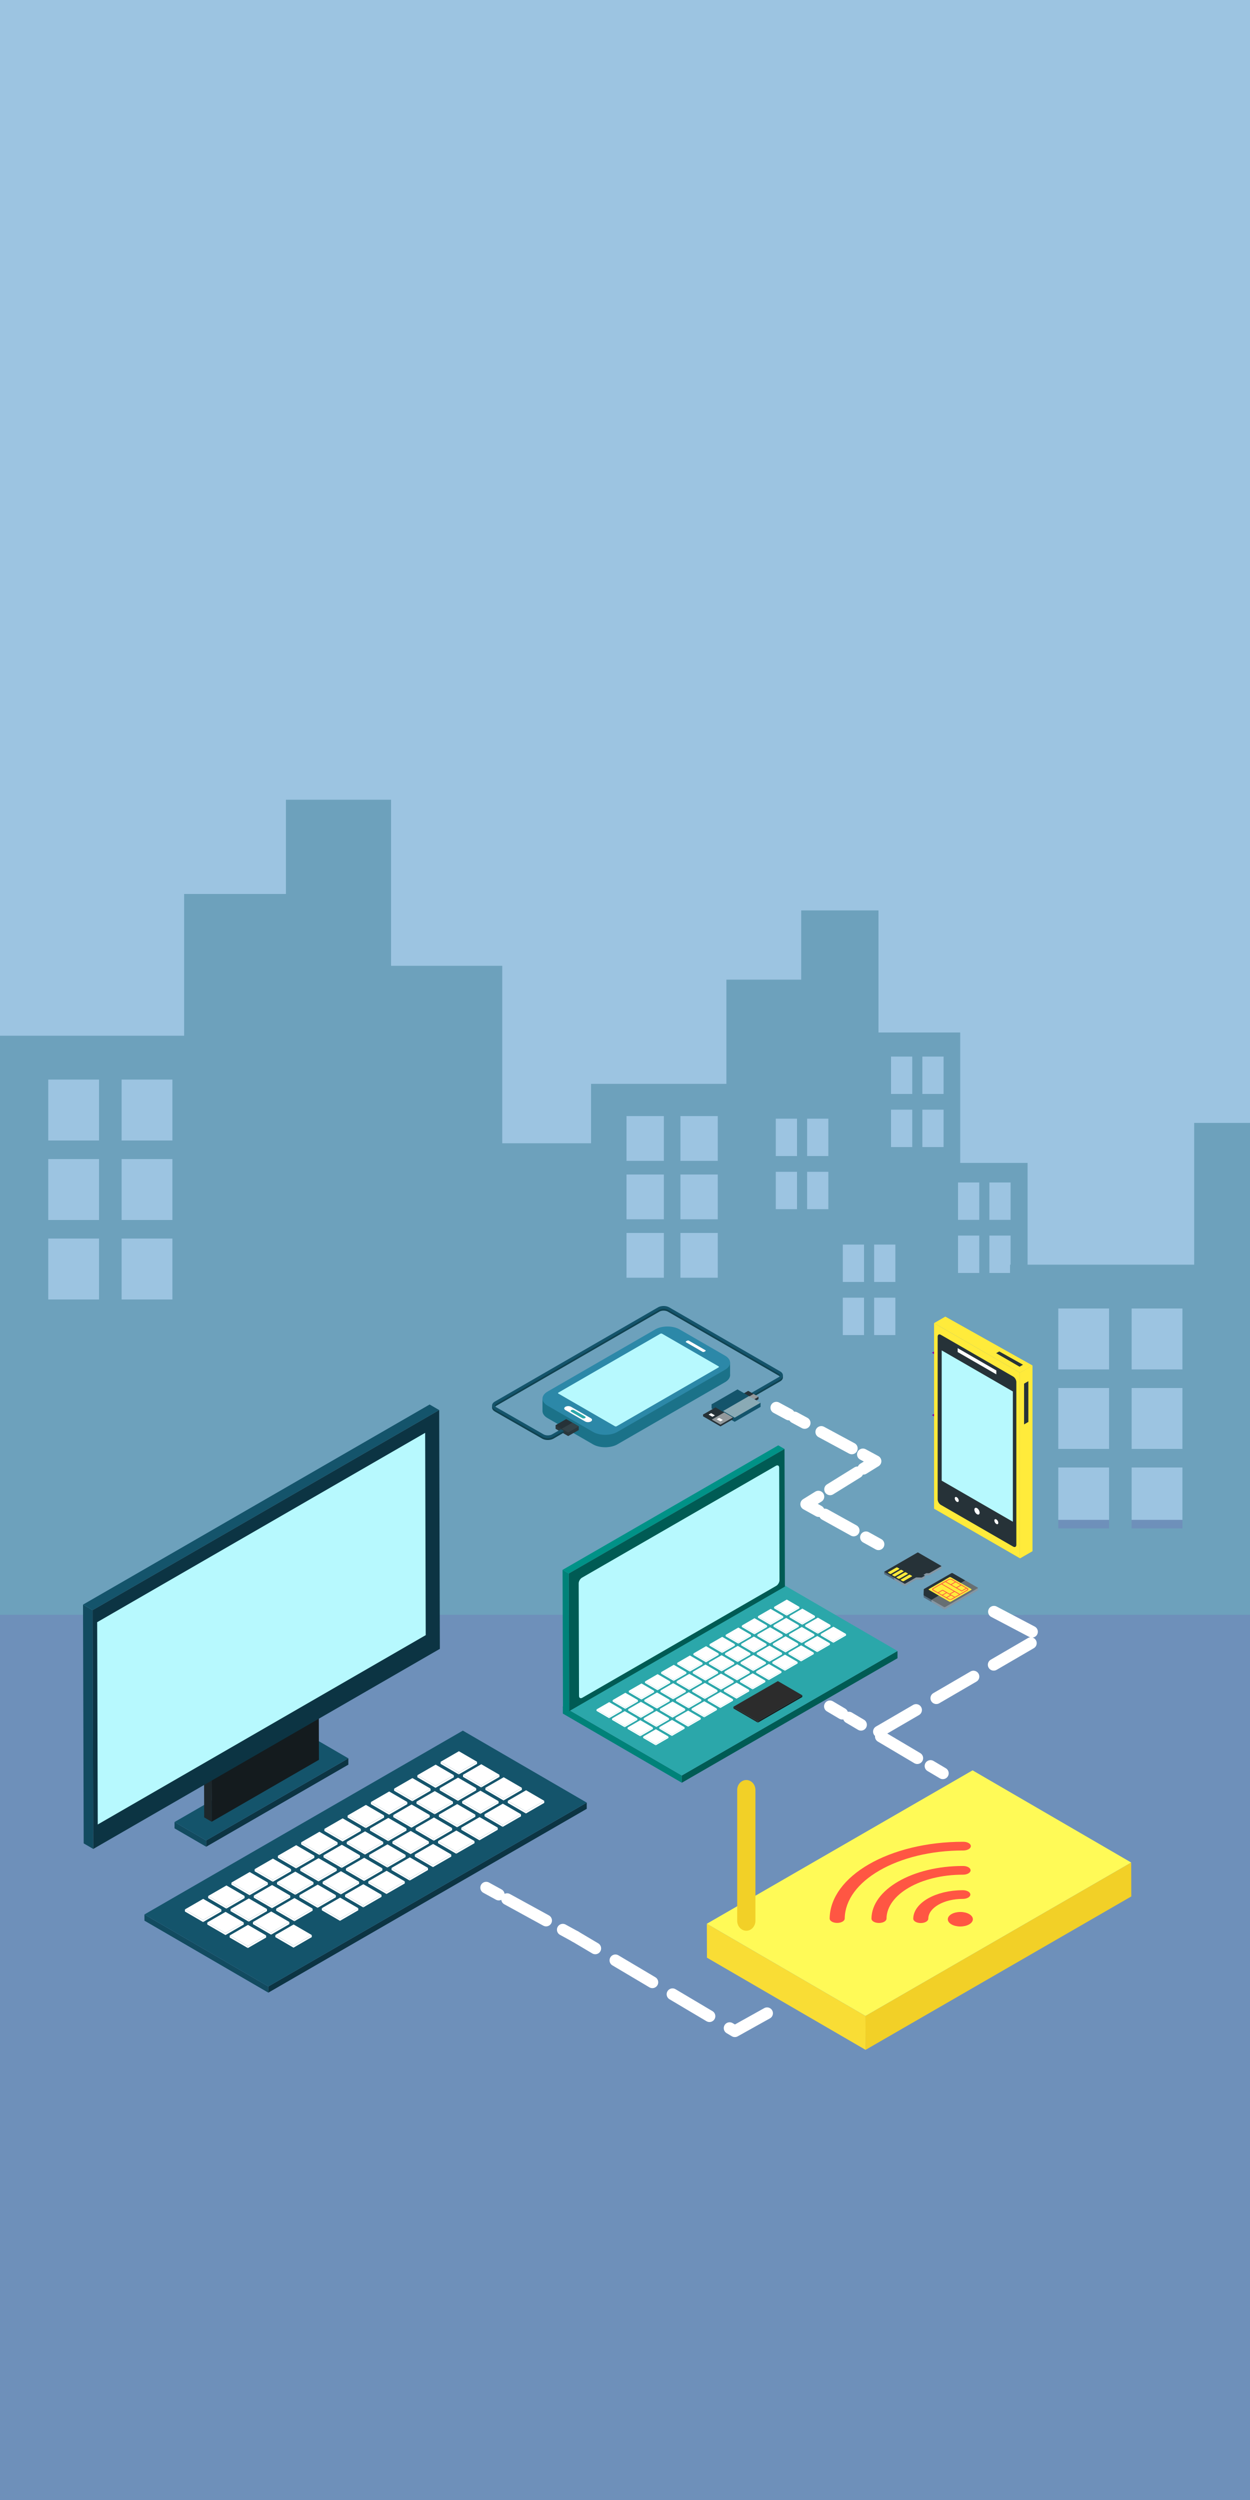 <?xml version="1.0" encoding="utf-8"?>
<!-- Generator: Adobe Illustrator 15.0.0, SVG Export Plug-In . SVG Version: 6.00 Build 0)  -->
<!DOCTYPE svg PUBLIC "-//W3C//DTD SVG 1.1//EN" "http://www.w3.org/Graphics/SVG/1.1/DTD/svg11.dtd">
<svg version="1.1" id="Layer_1" xmlns="http://www.w3.org/2000/svg" xmlns:xlink="http://www.w3.org/1999/xlink" x="0px" y="0px"
	 width="320px" height="640px" viewBox="0 0 320 640" enable-background="new 0 0 320 640" xml:space="preserve">
<rect x="0" y="0" width="320" height="640" fill="#333333" stroke="none"/>
<rect x="-14.401" y="-38.892" fill="#9CC4E1" width="350.982" height="550.473"/>
<rect y="389.087" fill="#6E90BA" width="320" height="255.913"/>
<path fill="#6DA1BC" d="M47.136,265.147H0v41.004v107.243h52.293h99.735v-60.812v-46.432v-13.474h-23.455v-45.428H100.11v-42.513
	H73.199v24.121H47.136V265.147z M25.354,291.967h-13v-15.596h13V291.967z M25.354,312.318h-13v-15.597h13V312.318z M25.354,332.666
	h-13v-15.594h13V332.666z M44.131,291.967h-13v-15.596h13V291.967z M44.131,312.318h-13v-15.597h13V312.318z M44.131,332.666h-13
	v-15.594h13V332.666z"/>
<path fill="#6DA1BC" d="M151.308,277.469v30.139v47.286h38.437h68.824v9.864v48.637h52.296h18.753V287.466h-23.91v36.291h-42.65
	v-16.149v-9.903h-17.242v-33.391h-20.92v-31.249H205.11v17.728h-19.158v26.676H151.308z M233.533,280.053h-5.432v-9.569h5.432
	V280.053z M289.7,375.681h13v15.596h-13V375.681z M289.7,355.331h13v15.596h-13V355.331z M289.7,334.978h13v15.598h-13V334.978z
	 M270.923,375.681h13.001v15.596h-13.001V375.681z M270.923,355.331h13.001v15.596h-13.001V355.331z M270.923,334.978h13.001v15.598
	h-13.001V334.978z M253.281,316.309h5.434v7.448h-0.146v2.121h-5.287V316.309z M253.281,302.713h5.434v9.569h-5.434V302.713z
	 M245.258,316.309h5.432v9.57h-5.432V316.309z M245.258,302.713h5.432v9.569h-5.432V302.713z M236.123,284.078h5.434v9.57h-5.434
	V284.078z M236.123,270.483h5.434v9.569h-5.434V270.483z M233.533,293.648h-5.432v-9.57h5.432V293.648z M223.78,332.207h5.432v9.57
	h-5.432V332.207z M223.78,318.612h5.432v9.569h-5.432V318.612z M215.759,332.207h5.434v9.57h-5.434V332.207z M215.759,318.612h5.434
	v9.569h-5.434V318.612z M206.623,299.978h5.432v9.57h-5.432V299.978z M206.623,286.381h5.432v9.569h-5.432V286.381z
	 M198.601,299.978h5.432v9.57h-5.432V299.978z M198.601,286.381h5.432v9.569h-5.432V286.381z M174.19,315.637h9.557v11.462h-9.557
	V315.637z M174.19,300.677h9.557v11.464h-9.557V300.677z M174.19,285.72h9.557v11.46h-9.557V285.72z M160.389,315.637h9.557v11.462
	h-9.557V315.637z M160.389,300.677h9.557v11.464h-9.557V300.677z M160.389,285.72h9.557v11.46h-9.557V285.72z"/>
<rect x="151.308" y="350.9" fill="#6DA1BC" width="110.604" height="62.494"/>
<polygon fill="#008279" points="144.081,436.826 144.087,438.68 174.547,456.381 174.541,454.527 "/>
<polygon fill="#005B54" points="174.541,454.526 174.547,456.381 229.763,424.504 229.757,422.647 "/>
<polygon fill="#2BA7AA" points="144.081,436.826 174.541,454.527 229.757,422.647 199.297,404.946 "/>
<polygon fill="#008279" points="145.621,402.817 144.017,401.887 144.118,437.112 145.721,438.043 "/>
<polygon fill="#009287" points="200.836,370.938 199.233,370.007 144.017,401.887 145.621,402.817 "/>
<polygon fill="#005B54" points="145.621,402.817 145.721,438.043 200.937,406.164 200.836,370.938 "/>
<path fill="#B7F9FE" d="M148.979,403.894c-0.461,0.266-0.834,0.914-0.834,1.443l0.082,28.806c0.002,0.53,0.378,0.745,0.84,0.48
	l49.649-28.648c0.461-0.267,0.835-0.913,0.834-1.442l-0.081-28.808c-0.002-0.529-0.38-0.744-0.84-0.478L148.979,403.894z"/>
<polygon fill="#FFFFFF" points="198.168,411.366 198.17,411.736 201.397,413.612 201.396,413.241 "/>
<polygon fill="#FFFFFF" points="201.396,413.241 201.397,413.612 204.65,411.734 204.649,411.364 "/>
<polygon fill="#FFFFFF" points="198.168,411.366 201.396,413.241 204.649,411.364 201.42,409.488 "/>
<polygon fill="#FFFFFF" points="202.146,413.678 202.147,414.05 205.379,415.927 205.378,415.556 "/>
<polygon fill="#FFFFFF" points="205.378,415.556 205.379,415.927 208.633,414.05 208.632,413.678 "/>
<polygon fill="#FFFFFF" points="202.146,413.678 205.378,415.556 208.632,413.678 205.399,411.8 "/>
<polygon fill="#FFFFFF" points="206.128,415.992 206.13,416.363 209.358,418.239 209.357,417.869 "/>
<polygon fill="#FFFFFF" points="209.357,417.869 209.359,418.239 212.611,416.361 212.61,415.99 "/>
<polygon fill="#FFFFFF" points="206.128,415.992 209.357,417.869 212.61,415.989 209.382,414.114 "/>
<polygon fill="#FFFFFF" points="210.11,418.306 210.112,418.677 213.341,420.554 213.34,420.183 "/>
<polygon fill="#FFFFFF" points="213.339,420.183 213.341,420.554 216.593,418.676 216.592,418.304 "/>
<polygon fill="#FFFFFF" points="210.11,418.306 213.34,420.183 216.592,418.304 213.363,416.429 "/>
<polygon fill="#FFFFFF" points="194.034,413.752 194.036,414.123 197.264,415.999 197.263,415.629 "/>
<polygon fill="#FFFFFF" points="197.263,415.629 197.264,415.999 200.517,414.12 200.516,413.751 "/>
<polygon fill="#FFFFFF" points="194.034,413.752 197.263,415.629 200.516,413.749 197.287,411.873 "/>
<polygon fill="#FFFFFF" points="198.014,416.063 198.015,416.435 201.246,418.313 201.246,417.941 "/>
<polygon fill="#FFFFFF" points="201.246,417.942 201.246,418.312 204.499,416.435 204.499,416.064 "/>
<polygon fill="#FFFFFF" points="198.014,416.063 201.246,417.941 204.499,416.063 201.267,414.186 "/>
<polygon fill="#FFFFFF" points="201.995,418.379 201.997,418.749 205.226,420.626 205.225,420.254 "/>
<polygon fill="#FFFFFF" points="205.225,420.254 205.226,420.625 208.478,418.747 208.478,418.377 "/>
<polygon fill="#FFFFFF" points="201.995,418.379 205.225,420.254 208.478,418.377 205.249,416.501 "/>
<polygon fill="#FFFFFF" points="205.978,420.692 205.979,421.062 209.207,422.939 209.206,422.568 "/>
<polygon fill="#FFFFFF" points="209.206,422.568 209.207,422.939 212.46,421.062 212.459,420.691 "/>
<polygon fill="#FFFFFF" points="205.978,420.692 209.206,422.568 212.46,420.691 209.23,418.815 "/>
<polygon fill="#FFFFFF" points="189.901,416.138 189.902,416.508 193.132,418.386 193.131,418.014 "/>
<polygon fill="#FFFFFF" points="193.131,418.014 193.132,418.386 196.384,416.507 196.383,416.136 "/>
<polygon fill="#FFFFFF" points="189.901,416.138 193.131,418.014 196.383,416.136 193.154,414.26 "/>
<polygon fill="#FFFFFF" points="193.88,418.45 193.881,418.821 197.114,420.7 197.112,420.327 "/>
<polygon fill="#FFFFFF" points="197.112,420.328 197.114,420.7 200.366,418.821 200.365,418.45 "/>
<polygon fill="#FFFFFF" points="193.88,418.45 197.112,420.327 200.365,418.45 197.134,416.573 "/>
<polygon fill="#FFFFFF" points="197.862,420.765 197.864,421.135 201.093,423.011 201.092,422.642 "/>
<polygon fill="#FFFFFF" points="201.092,422.641 201.093,423.011 204.345,421.134 204.345,420.763 "/>
<polygon fill="#FFFFFF" points="197.862,420.765 201.092,422.642 204.345,420.764 201.116,418.887 "/>
<polygon fill="#FFFFFF" points="201.846,423.078 201.846,423.449 205.074,425.326 205.073,424.955 "/>
<polygon fill="#FFFFFF" points="205.073,424.955 205.074,425.326 208.327,423.448 208.326,423.078 "/>
<polygon fill="#FFFFFF" points="201.846,423.078 205.073,424.955 208.326,423.078 205.098,421.201 "/>
<polygon fill="#FFFFFF" points="185.769,418.524 185.77,418.895 188.998,420.771 188.997,420.4 "/>
<polygon fill="#FFFFFF" points="188.997,420.4 188.999,420.771 192.251,418.893 192.25,418.523 "/>
<polygon fill="#FFFFFF" points="185.769,418.524 188.997,420.4 192.25,418.523 189.021,416.646 "/>
<polygon fill="#FFFFFF" points="189.748,420.837 189.749,421.207 192.981,423.085 192.979,422.715 "/>
<polygon fill="#FFFFFF" points="192.979,422.715 192.981,423.085 196.232,421.207 196.232,420.837 "/>
<polygon fill="#FFFFFF" points="189.748,420.837 192.979,422.715 196.232,420.837 193,418.959 "/>
<polygon fill="#FFFFFF" points="193.729,423.15 193.731,423.521 196.959,425.398 196.959,425.027 "/>
<polygon fill="#FFFFFF" points="196.959,425.026 196.959,425.398 200.212,423.521 200.211,423.148 "/>
<polygon fill="#FFFFFF" points="193.729,423.15 196.959,425.027 200.211,423.148 196.982,421.272 "/>
<polygon fill="#FFFFFF" points="197.712,425.465 197.713,425.835 200.94,427.712 200.94,427.341 "/>
<polygon fill="#FFFFFF" points="200.94,427.341 200.941,427.712 204.194,425.834 204.193,425.463 "/>
<polygon fill="#FFFFFF" points="197.712,425.465 200.94,427.341 204.193,425.463 200.964,423.586 "/>
<polygon fill="#FFFFFF" points="181.636,420.911 181.637,421.281 184.865,423.156 184.864,422.787 "/>
<polygon fill="#FFFFFF" points="184.864,422.786 184.866,423.156 188.119,421.28 188.118,420.908 "/>
<polygon fill="#FFFFFF" points="181.636,420.911 184.864,422.787 188.118,420.909 184.888,419.032 "/>
<polygon fill="#FFFFFF" points="185.614,423.223 185.616,423.594 188.848,425.472 188.847,425.101 "/>
<polygon fill="#FFFFFF" points="188.847,425.101 188.848,425.472 192.1,423.594 192.1,423.224 "/>
<polygon fill="#FFFFFF" points="185.614,423.223 188.847,425.101 192.1,423.223 188.867,421.344 "/>
<polygon fill="#FFFFFF" points="189.597,425.536 189.598,425.907 192.826,427.784 192.826,427.413 "/>
<polygon fill="#FFFFFF" points="192.826,427.413 192.826,427.784 196.079,425.905 196.078,425.536 "/>
<polygon fill="#FFFFFF" points="189.597,425.536 192.826,427.413 196.078,425.536 192.85,423.659 "/>
<polygon fill="#FFFFFF" points="193.578,427.851 193.579,428.222 196.809,430.098 196.808,429.728 "/>
<polygon fill="#FFFFFF" points="196.808,429.728 196.809,430.098 200.062,428.22 200.061,427.85 "/>
<polygon fill="#FFFFFF" points="193.578,427.851 196.808,429.728 200.061,427.85 196.832,425.973 "/>
<polygon fill="#FFFFFF" points="177.503,423.296 177.504,423.667 180.731,425.544 180.731,425.173 "/>
<polygon fill="#FFFFFF" points="180.731,425.173 180.733,425.544 183.982,423.667 183.981,423.296 "/>
<polygon fill="#FFFFFF" points="177.503,423.296 180.731,425.173 183.981,423.296 180.753,421.42 "/>
<polygon fill="#FFFFFF" points="181.481,425.608 181.483,425.979 184.714,427.858 184.714,427.486 "/>
<polygon fill="#FFFFFF" points="184.714,427.487 184.714,427.857 187.964,425.981 187.963,425.61 "/>
<polygon fill="#FFFFFF" points="181.481,425.608 184.714,427.486 187.963,425.611 184.731,423.732 "/>
<polygon fill="#FFFFFF" points="185.464,427.924 185.465,428.293 188.693,430.17 188.693,429.8 "/>
<polygon fill="#FFFFFF" points="188.693,429.8 188.693,430.17 191.943,428.293 191.942,427.924 "/>
<polygon fill="#FFFFFF" points="185.464,427.924 188.693,429.8 191.943,427.924 188.713,426.046 "/>
<polygon fill="#FFFFFF" points="189.445,430.237 189.446,430.607 192.676,432.484 192.676,432.113 "/>
<polygon fill="#FFFFFF" points="192.676,432.113 192.676,432.484 195.926,430.607 195.925,430.237 "/>
<polygon fill="#FFFFFF" points="189.445,430.237 192.676,432.113 195.926,430.237 192.695,428.36 "/>
<polygon fill="#FFFFFF" points="173.369,425.683 173.371,426.053 176.6,427.93 176.599,427.559 "/>
<polygon fill="#FFFFFF" points="176.599,427.559 176.6,427.93 179.85,426.053 179.849,425.683 "/>
<polygon fill="#FFFFFF" points="173.369,425.683 176.599,427.559 179.849,425.683 176.619,423.806 "/>
<polygon fill="#FFFFFF" points="177.349,427.995 177.35,428.365 180.582,430.244 180.581,429.873 "/>
<polygon fill="#FFFFFF" points="180.581,429.873 180.582,430.243 183.831,428.367 183.83,427.997 "/>
<polygon fill="#FFFFFF" points="177.349,427.995 180.581,429.873 183.831,427.997 180.599,426.118 "/>
<polygon fill="#FFFFFF" points="181.33,430.309 181.332,430.681 184.561,432.556 184.56,432.186 "/>
<polygon fill="#FFFFFF" points="184.56,432.186 184.561,432.556 187.811,430.681 187.811,430.309 "/>
<polygon fill="#FFFFFF" points="181.33,430.309 184.56,432.186 187.811,430.309 184.58,428.433 "/>
<polygon fill="#FFFFFF" points="185.312,432.623 185.314,432.993 188.542,434.87 188.542,434.5 "/>
<polygon fill="#FFFFFF" points="188.542,434.5 188.543,434.87 191.793,432.993 191.791,432.622 "/>
<polygon fill="#FFFFFF" points="185.312,432.623 188.542,434.5 191.791,432.623 188.562,430.747 "/>
<polygon fill="#FFFFFF" points="169.236,428.068 169.238,428.438 172.467,430.315 172.466,429.945 "/>
<polygon fill="#FFFFFF" points="172.466,429.945 172.467,430.315 175.717,428.438 175.716,428.068 "/>
<polygon fill="#FFFFFF" points="169.236,428.068 172.466,429.945 175.716,428.068 172.487,426.192 "/>
<polygon fill="#FFFFFF" points="173.217,430.382 173.217,430.751 176.448,432.63 176.447,432.26 "/>
<polygon fill="#FFFFFF" points="176.448,432.26 176.449,432.63 179.699,430.754 179.697,430.383 "/>
<polygon fill="#FFFFFF" points="173.217,430.382 176.447,432.26 179.697,430.383 176.465,428.505 "/>
<polygon fill="#FFFFFF" points="177.198,432.695 177.199,433.066 180.428,434.942 180.427,434.572 "/>
<polygon fill="#FFFFFF" points="180.426,434.572 180.428,434.942 183.678,433.066 183.676,432.695 "/>
<polygon fill="#FFFFFF" points="177.198,432.695 180.427,434.572 183.677,432.695 180.447,430.818 "/>
<polygon fill="#FFFFFF" points="181.18,435.01 181.182,435.38 184.409,437.257 184.409,436.885 "/>
<polygon fill="#FFFFFF" points="184.408,436.885 184.409,437.257 187.659,435.38 187.658,435.01 "/>
<polygon fill="#FFFFFF" points="181.18,435.01 184.409,436.885 187.658,435.01 184.43,433.133 "/>
<polygon fill="#FFFFFF" points="165.104,430.455 165.104,430.826 168.333,432.702 168.333,432.331 "/>
<polygon fill="#FFFFFF" points="168.333,432.331 168.333,432.702 171.584,430.826 171.582,430.455 "/>
<polygon fill="#FFFFFF" points="165.104,430.455 168.333,432.331 171.582,430.455 168.354,428.578 "/>
<polygon fill="#FFFFFF" points="169.083,432.767 169.084,433.138 172.315,435.016 172.314,434.645 "/>
<polygon fill="#FFFFFF" points="172.314,434.645 172.315,435.016 175.566,433.139 175.564,432.769 "/>
<polygon fill="#FFFFFF" points="169.083,432.767 172.314,434.645 175.564,432.769 172.333,430.891 "/>
<polygon fill="#FFFFFF" points="173.064,435.081 173.066,435.452 176.295,437.328 176.294,436.958 "/>
<polygon fill="#FFFFFF" points="176.294,436.958 176.295,437.328 179.544,435.452 179.543,435.081 "/>
<polygon fill="#FFFFFF" points="173.064,435.081 176.294,436.958 179.543,435.081 176.315,433.206 "/>
<polygon fill="#FFFFFF" points="177.047,437.396 177.049,437.766 180.276,439.643 180.275,439.272 "/>
<polygon fill="#FFFFFF" points="180.275,439.272 180.276,439.643 183.526,437.766 183.524,437.396 "/>
<polygon fill="#FFFFFF" points="177.047,437.396 180.275,439.272 183.524,437.396 180.297,435.519 "/>
<polygon fill="#FFFFFF" points="160.971,432.841 160.973,433.212 164.2,435.089 164.199,434.718 "/>
<polygon fill="#FFFFFF" points="164.199,434.718 164.201,435.089 167.451,433.211 167.449,432.841 "/>
<polygon fill="#FFFFFF" points="160.971,432.841 164.199,434.718 167.449,432.841 164.221,430.964 "/>
<polygon fill="#FFFFFF" points="164.95,435.154 164.951,435.523 168.183,437.402 168.181,437.031 "/>
<polygon fill="#FFFFFF" points="168.182,437.031 168.184,437.402 171.433,435.525 171.432,435.155 "/>
<polygon fill="#FFFFFF" points="164.95,435.154 168.181,437.031 171.431,435.155 168.199,433.277 "/>
<polygon fill="#FFFFFF" points="168.932,437.468 168.933,437.839 172.162,439.714 172.162,439.344 "/>
<polygon fill="#FFFFFF" points="172.161,439.344 172.162,439.714 175.411,437.838 175.41,437.468 "/>
<polygon fill="#FFFFFF" points="168.932,437.468 172.162,439.344 175.41,437.468 172.182,435.592 "/>
<polygon fill="#FFFFFF" points="172.913,439.781 172.915,440.152 176.144,442.029 176.144,441.658 "/>
<polygon fill="#FFFFFF" points="176.144,441.658 176.145,442.029 179.394,440.152 179.393,439.781 "/>
<polygon fill="#FFFFFF" points="172.913,439.781 176.144,441.658 179.393,439.781 176.164,437.904 "/>
<polygon fill="#FFFFFF" points="156.838,435.228 156.839,435.598 160.067,437.474 160.066,437.104 "/>
<polygon fill="#FFFFFF" points="160.066,437.104 160.067,437.474 163.318,435.598 163.316,435.228 "/>
<polygon fill="#FFFFFF" points="156.838,435.228 160.066,437.104 163.316,435.228 160.087,433.352 "/>
<polygon fill="#FFFFFF" points="160.816,437.539 160.817,437.91 164.05,439.788 164.049,439.418 "/>
<polygon fill="#FFFFFF" points="164.049,439.419 164.05,439.788 167.3,437.912 167.299,437.541 "/>
<polygon fill="#FFFFFF" points="160.816,437.539 164.049,439.418 167.299,437.542 164.066,435.663 "/>
<polygon fill="#FFFFFF" points="164.799,439.854 164.8,440.225 168.029,442.101 168.028,441.73 "/>
<polygon fill="#FFFFFF" points="168.028,441.73 168.029,442.101 171.279,440.225 171.277,439.854 "/>
<polygon fill="#FFFFFF" points="164.799,439.854 168.028,441.73 171.277,439.854 168.049,437.978 "/>
<polygon fill="#FFFFFF" points="168.78,442.167 168.781,442.538 172.011,444.415 172.01,444.044 "/>
<polygon fill="#FFFFFF" points="172.01,444.044 172.012,444.415 175.262,442.538 175.26,442.167 "/>
<polygon fill="#FFFFFF" points="168.78,442.167 172.01,444.044 175.26,442.167 172.03,440.291 "/>
<polygon fill="#FFFFFF" points="152.705,437.613 152.706,437.983 155.934,439.861 155.934,439.489 "/>
<polygon fill="#FFFFFF" points="155.934,439.489 155.936,439.861 159.185,437.983 159.184,437.613 "/>
<polygon fill="#FFFFFF" points="152.705,437.613 155.934,439.489 159.184,437.613 155.954,435.738 "/>
<polygon fill="#FFFFFF" points="156.684,439.925 156.686,440.297 159.918,442.176 159.916,441.803 "/>
<polygon fill="#FFFFFF" points="159.916,441.804 159.918,442.175 163.167,440.298 163.166,439.927 "/>
<polygon fill="#FFFFFF" points="156.684,439.925 159.916,441.803 163.166,439.928 159.934,438.05 "/>
<polygon fill="#FFFFFF" points="160.666,442.239 160.666,442.61 163.896,444.486 163.896,444.117 "/>
<polygon fill="#FFFFFF" points="163.896,444.116 163.896,444.486 167.146,442.61 167.145,442.239 "/>
<polygon fill="#FFFFFF" points="160.666,442.239 163.896,444.117 167.145,442.239 163.915,440.363 "/>
<polygon fill="#FFFFFF" points="164.648,444.556 164.649,444.925 167.877,446.801 167.877,446.431 "/>
<polygon fill="#FFFFFF" points="167.877,446.431 167.877,446.801 171.128,444.925 171.127,444.556 "/>
<polygon fill="#FFFFFF" points="164.648,444.556 167.877,446.431 171.127,444.556 167.897,442.678 "/>
<g>
	<g>
		<defs>
			<path id="SVGID_1_" d="M205.371,434.058l0.002,0.385c0.018-0.013,0.027-0.025,0.027-0.04l-0.001-0.384
				C205.399,434.033,205.391,434.047,205.371,434.058"/>
		</defs>
		<clipPath id="SVGID_2_">
			<use xlink:href="#SVGID_1_"  overflow="visible"/>
		</clipPath>
		<path clip-path="url(#SVGID_2_)" fill="#1B1B1B" d="M205.371,434.058l0.002,0.385c0.018-0.012,0.027-0.025,0.027-0.04v-0.383
			C205.4,434.034,205.391,434.047,205.371,434.058"/>
	</g>
</g>
<g>
	<g>
		<defs>
			<path id="SVGID_3_" d="M187.755,437.336c0,0.015,0.009,0.028,0.026,0.039l-0.003-0.384c-0.016-0.01-0.025-0.024-0.025-0.038
				L187.755,437.336z"/>
		</defs>
		<clipPath id="SVGID_4_">
			<use xlink:href="#SVGID_3_"  overflow="visible"/>
		</clipPath>
		<rect x="187.754" y="436.953" clip-path="url(#SVGID_4_)" fill="#1E1E1E" width="0.001" height="0.384"/>
	</g>
	<g>
		<defs>
			<path id="SVGID_5_" d="M187.755,437.336c0,0.015,0.009,0.028,0.026,0.039l-0.003-0.384c-0.016-0.01-0.025-0.024-0.025-0.038
				L187.755,437.336z"/>
		</defs>
		<clipPath id="SVGID_6_">
			<use xlink:href="#SVGID_5_"  overflow="visible"/>
		</clipPath>
		<polyline clip-path="url(#SVGID_6_)" fill="#1F1F1F" points="187.754,436.953 187.755,437.337 187.756,437.343 187.755,436.96 
			187.754,436.953 		"/>
	</g>
	<g>
		<defs>
			<path id="SVGID_7_" d="M187.755,437.336c0,0.015,0.009,0.028,0.026,0.039l-0.003-0.384c-0.016-0.01-0.025-0.024-0.025-0.038
				L187.755,437.336z"/>
		</defs>
		<clipPath id="SVGID_8_">
			<use xlink:href="#SVGID_7_"  overflow="visible"/>
		</clipPath>
		<polyline clip-path="url(#SVGID_8_)" fill="#202020" points="187.755,436.96 187.756,437.343 187.757,437.349 187.756,436.966 
			187.755,436.96 		"/>
	</g>
	<g>
		<defs>
			<path id="SVGID_9_" d="M187.755,437.336c0,0.015,0.009,0.028,0.026,0.039l-0.003-0.384c-0.016-0.01-0.025-0.024-0.025-0.038
				L187.755,437.336z"/>
		</defs>
		<clipPath id="SVGID_10_">
			<use xlink:href="#SVGID_9_"  overflow="visible"/>
		</clipPath>
		<polyline clip-path="url(#SVGID_10_)" fill="#212121" points="187.756,436.965 187.758,437.349 187.761,437.354 187.759,436.97 
			187.756,436.965 		"/>
	</g>
	<g>
		<defs>
			<path id="SVGID_11_" d="M187.755,437.336c0,0.015,0.009,0.028,0.026,0.039l-0.003-0.384c-0.016-0.01-0.025-0.024-0.025-0.038
				L187.755,437.336z"/>
		</defs>
		<clipPath id="SVGID_12_">
			<use xlink:href="#SVGID_11_"  overflow="visible"/>
		</clipPath>
		<polyline clip-path="url(#SVGID_12_)" fill="#222222" points="187.759,436.971 187.761,437.354 187.764,437.359 187.763,436.977 
			187.759,436.971 		"/>
	</g>
	<g>
		<defs>
			<path id="SVGID_13_" d="M187.755,437.336c0,0.015,0.009,0.028,0.026,0.039l-0.003-0.384c-0.016-0.01-0.025-0.024-0.025-0.038
				L187.755,437.336z"/>
		</defs>
		<clipPath id="SVGID_14_">
			<use xlink:href="#SVGID_13_"  overflow="visible"/>
		</clipPath>
		<polyline clip-path="url(#SVGID_14_)" fill="#232323" points="187.763,436.977 187.764,437.359 187.769,437.366 187.768,436.982 
			187.763,436.977 		"/>
	</g>
	<g>
		<defs>
			<path id="SVGID_15_" d="M187.755,437.336c0,0.015,0.009,0.028,0.026,0.039l-0.003-0.384c-0.016-0.01-0.025-0.024-0.025-0.038
				L187.755,437.336z"/>
		</defs>
		<clipPath id="SVGID_16_">
			<use xlink:href="#SVGID_15_"  overflow="visible"/>
		</clipPath>
		<path clip-path="url(#SVGID_16_)" fill="#242424" d="M187.768,436.982l0.002,0.384c0.003,0.003,0.007,0.005,0.01,0.008v-0.383
			C187.775,436.987,187.771,436.984,187.768,436.982"/>
	</g>
	<g>
		<defs>
			<path id="SVGID_17_" d="M187.755,437.336c0,0.015,0.009,0.028,0.026,0.039l-0.003-0.384c-0.016-0.01-0.025-0.024-0.025-0.038
				L187.755,437.336z"/>
		</defs>
		<clipPath id="SVGID_18_">
			<use xlink:href="#SVGID_17_"  overflow="visible"/>
		</clipPath>
		<polyline clip-path="url(#SVGID_18_)" fill="#252525" points="187.778,436.99 187.779,437.374 187.781,437.374 187.779,436.991 
			187.778,436.99 		"/>
	</g>
</g>
<polygon fill="#272727" points="187.779,436.991 187.781,437.374 193.95,440.96 193.949,440.576 "/>
<polygon fill="#1B1B1B" points="194.082,440.576 194.083,440.96 205.373,434.442 205.371,434.058 "/>
<g>
	<g>
		<defs>
			<path id="SVGID_19_" d="M193.949,440.576l0.002,0.384c0.036,0.021,0.098,0.02,0.132,0v-0.384
				C194.047,440.597,193.986,440.597,193.949,440.576"/>
		</defs>
		<clipPath id="SVGID_20_">
			<use xlink:href="#SVGID_19_"  overflow="visible"/>
		</clipPath>
		<path clip-path="url(#SVGID_20_)" fill="#252525" d="M193.949,440.576l0.002,0.384c0.005,0.004,0.012,0.006,0.02,0.008
			l-0.002-0.384C193.963,440.584,193.954,440.579,193.949,440.576"/>
	</g>
	<g>
		<defs>
			<path id="SVGID_21_" d="M193.949,440.576l0.002,0.384c0.036,0.021,0.098,0.02,0.132,0v-0.384
				C194.047,440.597,193.986,440.597,193.949,440.576"/>
		</defs>
		<clipPath id="SVGID_22_">
			<use xlink:href="#SVGID_21_"  overflow="visible"/>
		</clipPath>
		<path clip-path="url(#SVGID_22_)" fill="#242424" d="M193.969,440.585l0.001,0.383c0.006,0.002,0.012,0.004,0.018,0.006
			l-0.001-0.384C193.98,440.588,193.975,440.587,193.969,440.585"/>
	</g>
	<g>
		<defs>
			<path id="SVGID_23_" d="M193.949,440.576l0.002,0.384c0.036,0.021,0.098,0.02,0.132,0v-0.384
				C194.047,440.597,193.986,440.597,193.949,440.576"/>
		</defs>
		<clipPath id="SVGID_24_">
			<use xlink:href="#SVGID_23_"  overflow="visible"/>
		</clipPath>
		<path clip-path="url(#SVGID_24_)" fill="#232323" d="M193.987,440.59l0.001,0.383c0.003,0.002,0.007,0.002,0.012,0.003
			l-0.002-0.385C193.994,440.591,193.99,440.59,193.987,440.59"/>
	</g>
	<g>
		<defs>
			<path id="SVGID_25_" d="M193.949,440.576l0.002,0.384c0.036,0.021,0.098,0.02,0.132,0v-0.384
				C194.047,440.597,193.986,440.597,193.949,440.576"/>
		</defs>
		<clipPath id="SVGID_26_">
			<use xlink:href="#SVGID_25_"  overflow="visible"/>
		</clipPath>
		<path clip-path="url(#SVGID_26_)" fill="#222222" d="M193.998,440.591l0.002,0.384c0.004,0.001,0.006,0.001,0.011,0.001
			l-0.001-0.384C194.006,440.592,194.002,440.592,193.998,440.591"/>
	</g>
	<g>
		<defs>
			<path id="SVGID_27_" d="M193.949,440.576l0.002,0.384c0.036,0.021,0.098,0.02,0.132,0v-0.384
				C194.047,440.597,193.986,440.597,193.949,440.576"/>
		</defs>
		<clipPath id="SVGID_28_">
			<use xlink:href="#SVGID_27_"  overflow="visible"/>
		</clipPath>
		<polyline clip-path="url(#SVGID_28_)" fill="#212121" points="194.01,440.592 194.011,440.976 194.02,440.976 194.019,440.592 
			194.01,440.592 		"/>
	</g>
	<g>
		<defs>
			<path id="SVGID_29_" d="M193.949,440.576l0.002,0.384c0.036,0.021,0.098,0.02,0.132,0v-0.384
				C194.047,440.597,193.986,440.597,193.949,440.576"/>
		</defs>
		<clipPath id="SVGID_30_">
			<use xlink:href="#SVGID_29_"  overflow="visible"/>
		</clipPath>
		<polyline clip-path="url(#SVGID_30_)" fill="#202020" points="194.019,440.592 194.021,440.976 194.029,440.976 194.027,440.591 
			194.019,440.592 		"/>
	</g>
	<g>
		<defs>
			<path id="SVGID_31_" d="M193.949,440.576l0.002,0.384c0.036,0.021,0.098,0.02,0.132,0v-0.384
				C194.047,440.597,193.986,440.597,193.949,440.576"/>
		</defs>
		<clipPath id="SVGID_32_">
			<use xlink:href="#SVGID_31_"  overflow="visible"/>
		</clipPath>
		<polyline clip-path="url(#SVGID_32_)" fill="#1F1F1F" points="194.028,440.591 194.029,440.975 194.039,440.975 194.039,440.59 
			194.028,440.591 		"/>
	</g>
	<g>
		<defs>
			<path id="SVGID_33_" d="M193.949,440.576l0.002,0.384c0.036,0.021,0.098,0.02,0.132,0v-0.384
				C194.047,440.597,193.986,440.597,193.949,440.576"/>
		</defs>
		<clipPath id="SVGID_34_">
			<use xlink:href="#SVGID_33_"  overflow="visible"/>
		</clipPath>
		<path clip-path="url(#SVGID_34_)" fill="#1E1E1E" d="M194.039,440.591v0.384c0.004,0,0.007-0.002,0.01-0.002l-0.001-0.385
			C194.045,440.588,194.042,440.59,194.039,440.591"/>
	</g>
	<g>
		<defs>
			<path id="SVGID_35_" d="M193.949,440.576l0.002,0.384c0.036,0.021,0.098,0.02,0.132,0v-0.384
				C194.047,440.597,193.986,440.597,193.949,440.576"/>
		</defs>
		<clipPath id="SVGID_36_">
			<use xlink:href="#SVGID_35_"  overflow="visible"/>
		</clipPath>
		<path clip-path="url(#SVGID_36_)" fill="#1D1D1D" d="M194.048,440.588l0.001,0.384c0.003,0,0.006-0.001,0.011-0.002l-0.002-0.385
			C194.054,440.587,194.051,440.587,194.048,440.588"/>
	</g>
	<g>
		<defs>
			<path id="SVGID_37_" d="M193.949,440.576l0.002,0.384c0.036,0.021,0.098,0.02,0.132,0v-0.384
				C194.047,440.597,193.986,440.597,193.949,440.576"/>
		</defs>
		<clipPath id="SVGID_38_">
			<use xlink:href="#SVGID_37_"  overflow="visible"/>
		</clipPath>
		<path clip-path="url(#SVGID_38_)" fill="#1C1C1C" d="M194.058,440.585l0.002,0.384c0.004-0.001,0.007-0.002,0.012-0.003
			l-0.002-0.384C194.065,440.584,194.062,440.584,194.058,440.585"/>
	</g>
	<g>
		<defs>
			<path id="SVGID_39_" d="M193.949,440.576l0.002,0.384c0.036,0.021,0.098,0.02,0.132,0v-0.384
				C194.047,440.597,193.986,440.597,193.949,440.576"/>
		</defs>
		<clipPath id="SVGID_40_">
			<use xlink:href="#SVGID_39_"  overflow="visible"/>
		</clipPath>
		<path clip-path="url(#SVGID_40_)" fill="#1B1B1B" d="M194.069,440.582l0.002,0.384c0.005-0.001,0.008-0.003,0.012-0.006v-0.384
			C194.077,440.578,194.074,440.581,194.069,440.582"/>
	</g>
</g>
<path fill="#2C2C2C" d="M187.779,436.914c-0.034,0.02-0.035,0.058,0,0.077l6.17,3.585c0.037,0.021,0.099,0.021,0.133,0l11.289-6.519
	c0.038-0.021,0.038-0.055,0.001-0.076l-6.17-3.585c-0.034-0.021-0.096-0.021-0.134,0L187.779,436.914z"/>
<path fill="#1B7289" d="M173.977,343.515c-1.72-0.996-4.516-0.994-6.238,0.002l-27.566,15.912c-1.723,0.997-1.724,2.609-0.004,3.604
	l11.639,6.721c1.722,0.992,4.521,0.992,6.243-0.001l27.564-15.917c1.722-0.993,1.722-2.609,0-3.603L173.977,343.515z"/>
<polygon fill="#1B7289" points="154.71,370.322 138.878,361.167 138.878,357.982 154.71,367.138 "/>
<polygon fill="#1B7289" points="155.238,370.498 186.903,352.187 186.903,348.852 155.238,367.163 "/>
<path fill="#2C88A8" d="M173.977,340.33c-1.72-0.995-4.516-0.992-6.238,0.003l-27.566,15.912c-1.723,0.997-1.724,2.608-0.004,3.604
	l11.639,6.72c1.722,0.993,4.521,0.993,6.243,0l27.564-15.917c1.722-0.993,1.722-2.611,0-3.603L173.977,340.33z"/>
<path fill="#FFFFFF" d="M151.262,363.066l-5.068-2.927c-0.4-0.231-1.048-0.232-1.449,0c-0.4,0.23-0.4,0.606,0,0.836l5.069,2.927
	c0.401,0.23,1.05,0.23,1.448,0C151.664,363.671,151.663,363.294,151.262,363.066"/>
<path fill="#2BA7AA" d="M149.777,362.626l-2.825-1.63c-0.201-0.114-0.522-0.115-0.723-0.001c-0.2,0.116-0.2,0.303,0,0.419
	l2.822,1.63c0.2,0.114,0.526,0.114,0.726,0C149.977,362.928,149.977,362.742,149.777,362.626"/>
<path fill="#FFFFFF" d="M176.325,343.194l4.289,2.477c0.107,0.062,0.031,0.204-0.168,0.32c-0.2,0.114-0.448,0.163-0.556,0.098
	l-4.29-2.477c-0.113-0.065-0.034-0.207,0.167-0.322C175.967,343.175,176.213,343.13,176.325,343.194"/>
<path fill="#B7F9FE" d="M183.962,350.049l-26.096,15.066c-0.123,0.071-0.325,0.074-0.454,0l-14.467-8.352
	c-0.122-0.069-0.119-0.188,0.005-0.259l26.098-15.066c0.124-0.073,0.322-0.073,0.446-0.003l14.466,8.353
	C184.088,349.86,184.086,349.978,183.962,350.049"/>
<polygon fill="#2A383D" points="145.448,367.636 142.23,365.776 142.23,364.868 144.942,363.302 148.161,365.161 148.161,366.092 
	"/>
<polygon fill="#263238" points="145.448,366.726 142.23,364.868 144.942,363.302 148.161,365.161 "/>
<polygon fill="#334349" points="145.448,366.726 143.791,365.769 146.503,364.212 148.161,365.169 "/>
<path fill="#0F414F" d="M140.243,368.644c0.519,0,1.039-0.116,1.442-0.35l2.645-1.538l0.001-0.456l-0.458-0.106l-2.55,1.474
	c-0.582,0.337-1.567,0.339-2.15,0.005l-12.142-6.958c-0.214-0.123-0.337-0.271-0.337-0.408c0-0.137,0.122-0.285,0.335-0.409
	l41.786-24.124c0.581-0.336,1.565-0.336,2.146,0l28.408,16.4c0.214,0.124,0.337,0.274,0.337,0.412s-0.123,0.287-0.337,0.41
	l-10.407,6.009l0.362,0.627l10.407-6.009c0.444-0.256,0.698-0.634,0.698-1.037s-0.254-0.781-0.698-1.039l-28.408-16.401
	c-0.805-0.465-2.066-0.465-2.872,0l-41.786,24.124c-0.444,0.257-0.699,0.636-0.698,1.039c0.001,0.402,0.257,0.779,0.702,1.034
	l12.141,6.958C139.214,368.529,139.729,368.644,140.243,368.644"/>
<path fill="#14546B" d="M140.243,368.183c0.52,0,1.039-0.116,1.442-0.351l2.646-1.532l-0.721-0.416l-2.287,1.321
	c-0.582,0.336-1.566,0.337-2.15,0.004l-12.141-6.957c-0.214-0.122-0.337-0.271-0.337-0.408c0-0.136,0.122-0.284,0.335-0.408
	l41.786-24.127c0.581-0.335,1.564-0.335,2.146,0l28.409,16.402c0.213,0.123,0.336,0.273,0.336,0.411c0,0.137-0.122,0.287-0.336,0.41
	l-10.407,6.008l0.361,0.628l10.408-6.009c0.443-0.257,0.697-0.634,0.697-1.037c0-0.404-0.253-0.783-0.697-1.039l-28.409-16.4
	c-0.805-0.466-2.065-0.466-2.871,0l-41.786,24.124c-0.444,0.257-0.699,0.636-0.698,1.038c0.001,0.403,0.256,0.78,0.702,1.035
	l12.142,6.956C139.214,368.067,139.729,368.183,140.243,368.183"/>
<polygon fill="#263238" points="191.25,359.877 188.617,358.354 191.543,356.666 194.178,357.579 194.178,358.186 "/>
<polygon fill="#263238" points="191.25,359.269 188.617,357.748 191.543,356.058 194.178,357.579 "/>
<g opacity="0.5">
	<g>
		<g>
			<defs>
				<rect id="SVGID_41_" x="191.449" y="356.849" width="2.729" height="1.575"/>
			</defs>
			<clipPath id="SVGID_42_">
				<use xlink:href="#SVGID_41_"  overflow="visible"/>
			</clipPath>
			<polygon clip-path="url(#SVGID_42_)" fill="#FFFFFF" points="191.449,357.691 192.715,358.424 194.178,357.579 192.912,356.848 
							"/>
		</g>
	</g>
</g>
<polygon fill="#14546B" points="188.072,363.986 182.165,360.575 182.165,359.513 188.797,356.746 194.704,359.097 194.704,360.158 
	"/>
<polygon fill="#263238" points="184.447,365.158 179.984,362.58 179.984,362.126 183.16,360.746 187.622,362.87 187.622,363.324 "/>
<polygon fill="#263238" points="184.447,364.702 179.984,362.125 183.16,360.292 187.622,362.87 "/>
<polygon fill="#FFFFFF" points="182.38,362.699 181.403,362.136 182.037,361.771 183.014,362.332 "/>
<polygon fill="#FFFFFF" points="184.429,363.883 183.451,363.32 184.087,362.954 185.063,363.52 "/>
<g opacity="0.5">
	<g>
		<g>
			<defs>
				<rect id="SVGID_43_" x="182.217" y="361.581" width="5.405" height="3.121"/>
			</defs>
			<clipPath id="SVGID_44_">
				<use xlink:href="#SVGID_43_"  overflow="visible"/>
			</clipPath>
			<polygon clip-path="url(#SVGID_44_)" fill="#FFFFFF" points="185.392,361.581 187.622,362.869 184.445,364.702 182.216,363.414 
							"/>
		</g>
	</g>
</g>
<polygon fill="#14546B" points="188.072,362.923 182.165,359.514 188.797,355.686 194.704,359.097 "/>
<g opacity="0.5">
	<g>
		<g>
			<defs>
				<rect id="SVGID_45_" x="185.117" y="357.391" width="9.587" height="5.533"/>
			</defs>
			<clipPath id="SVGID_46_">
				<use xlink:href="#SVGID_45_"  overflow="visible"/>
			</clipPath>
			<polygon clip-path="url(#SVGID_46_)" fill="#FFFFFF" points="185.117,361.219 188.072,362.923 194.705,359.097 191.751,357.391 
							"/>
		</g>
	</g>
</g>
<path fill="#536A7C" d="M226.356,402.947L226.356,402.947v-0.551l0.766,0.085l7.771-4.487c0.037-0.021,0.095-0.021,0.132,0
	l5.334,3.08l0.64-0.16v0.562l-0.006,0.003c-0.003,0.009-0.01,0.018-0.021,0.023l-1.581,0.913l-0.004,0.003l-1.446,0.835
	c-0.037,0.022-0.109,0.037-0.16,0.036l-0.585-0.007c-0.051,0-0.121,0.016-0.157,0.038l-0.295,0.176v0.426v0.001
	c-0.001,0.015-0.011,0.028-0.029,0.039l-0.694,0.399c-0.036,0.02-0.106,0.037-0.158,0.035l-1.258-0.032
	c-0.05-0.002-0.12,0.015-0.157,0.035l-2.738,1.582c-0.036,0.021-0.095,0.021-0.13,0l-5.194-2.999
	C226.365,402.973,226.356,402.959,226.356,402.947"/>
<g opacity="0.3">
	<g>
		<g>
			<defs>
				<rect id="SVGID_47_" x="227.122" y="397.978" width="13.875" height="8.02"/>
			</defs>
			<clipPath id="SVGID_48_">
				<use xlink:href="#SVGID_47_"  overflow="visible"/>
			</clipPath>
			<path clip-path="url(#SVGID_48_)" fill="#FFFFFF" d="M228.911,403.894l-1.789-1.412l7.771-4.488c0.035-0.021,0.094-0.021,0.132,0
				l5.334,3.079l0.639-0.158v0.562l-0.005,0.002c-0.003,0.01-0.01,0.017-0.021,0.023l-1.581,0.914l-0.004,0.003l-1.446,0.834
				c-0.037,0.021-0.109,0.037-0.16,0.037l-0.585-0.008c-0.051,0-0.121,0.016-0.157,0.038l-0.295,0.176v0.425v0.002
				c-0.001,0.015-0.011,0.029-0.029,0.038l-0.694,0.399c-0.037,0.021-0.106,0.037-0.159,0.036l-1.257-0.033
				c-0.051-0.001-0.122,0.016-0.158,0.036l-2.739,1.583c-0.035,0.021-0.094,0.021-0.13,0l-2.665-1.538L228.911,403.894
				L228.911,403.894z"/>
		</g>
	</g>
</g>
<g opacity="0.6">
	<g>
		<g>
			<defs>
				<rect id="SVGID_49_" x="226.355" y="397.429" width="14.642" height="8.019"/>
			</defs>
			<clipPath id="SVGID_50_">
				<use xlink:href="#SVGID_49_"  overflow="visible"/>
			</clipPath>
			<path clip-path="url(#SVGID_50_)" fill="#6C8193" d="M240.971,400.876l-5.946-3.433c-0.037-0.021-0.095-0.021-0.132,0
				l-8.511,4.913c-0.036,0.022-0.036,0.057,0,0.076l5.194,2.998c0.035,0.021,0.095,0.021,0.13,0l2.739-1.581
				c0.035-0.021,0.106-0.038,0.158-0.036l1.256,0.033c0.052,0.001,0.122-0.016,0.159-0.035l0.694-0.4
				c0.036-0.022,0.038-0.057,0.006-0.079l-0.259-0.146c-0.032-0.022-0.003-0.071,0.032-0.092l0.544-0.322
				c0.035-0.022,0.106-0.039,0.157-0.039l0.586,0.008c0.051,0,0.122-0.015,0.158-0.037l3.032-1.751
				C241.007,400.933,241.007,400.898,240.971,400.876"/>
		</g>
	</g>
</g>
<path fill="#263238" d="M240.971,400.876l-5.946-3.433c-0.037-0.021-0.095-0.021-0.132,0l-8.511,4.913
	c-0.036,0.022-0.036,0.057,0,0.076l5.194,2.998c0.035,0.021,0.095,0.021,0.13,0l2.739-1.581c0.035-0.021,0.106-0.038,0.158-0.036
	l1.256,0.033c0.052,0.001,0.122-0.016,0.159-0.035l0.694-0.4c0.036-0.022,0.038-0.057,0.006-0.079l-0.259-0.146
	c-0.032-0.022-0.003-0.071,0.032-0.092l0.544-0.322c0.035-0.022,0.106-0.039,0.157-0.039l0.586,0.008
	c0.051,0,0.122-0.015,0.158-0.037l3.032-1.751C241.007,400.933,241.007,400.898,240.971,400.876"/>
<path fill="#FFEB3B" d="M227.375,402.644c-0.074-0.044-0.074-0.113,0-0.156l2.097-1.211c0.075-0.044,0.196-0.044,0.271,0
	l0.451,0.261c0.074,0.042,0.075,0.112,0,0.156l-2.096,1.21c-0.075,0.044-0.197,0.044-0.271,0L227.375,402.644z"/>
<path fill="#FFEB3B" d="M228.457,403.269c-0.074-0.043-0.074-0.113,0-0.156l2.097-1.211c0.075-0.043,0.196-0.044,0.271,0
	l0.452,0.261c0.073,0.044,0.074,0.112,0,0.156l-2.098,1.211c-0.074,0.043-0.196,0.043-0.271,0L228.457,403.269z"/>
<path fill="#FFEB3B" d="M229.54,403.894c-0.075-0.044-0.075-0.113,0-0.158l2.098-1.21c0.073-0.044,0.194-0.044,0.271,0l0.45,0.262
	c0.075,0.042,0.074,0.112,0,0.155l-2.097,1.211c-0.075,0.044-0.196,0.044-0.271,0L229.54,403.894z"/>
<path fill="#FFEB3B" d="M230.622,404.517c-0.073-0.041-0.073-0.111,0.001-0.154l2.097-1.213c0.074-0.042,0.195-0.042,0.271,0
	l0.451,0.262c0.074,0.043,0.074,0.113,0,0.156l-2.096,1.211c-0.076,0.043-0.197,0.043-0.272,0L230.622,404.517z"/>
<g opacity="0.6">
	<g>
		<g>
			<defs>
				<rect id="SVGID_51_" x="236.453" y="402.699" width="13.872" height="8.729"/>
			</defs>
			<clipPath id="SVGID_52_">
				<use xlink:href="#SVGID_51_"  overflow="visible"/>
			</clipPath>
			<path clip-path="url(#SVGID_52_)" fill="#6C8193" d="M236.492,406.869l-0.039,1.466c-0.001,0.035,0.022,0.07,0.064,0.095
				l5.132,2.963c0.088,0.05,0.23,0.05,0.318,0l8.289-4.786c0.089-0.052,0.089-0.134,0-0.185l-6.379-3.684
				c-0.089-0.051-0.23-0.051-0.319,0l-7,4.041C236.518,406.804,236.492,406.836,236.492,406.869"/>
		</g>
	</g>
</g>
<path fill="#536A7C" d="M236.492,407.42c0.002-0.034,0.025-0.066,0.066-0.09l7.001-4.042c0.089-0.052,0.23-0.052,0.319,0
	l6.028,3.479l0.414-0.242v0.525c0.009,0.036-0.014,0.075-0.063,0.104l-8.289,4.786c-0.089,0.051-0.23,0.051-0.318,0l-5.132-2.962
	c-0.042-0.025-0.065-0.059-0.064-0.094L236.492,407.42z"/>
<path fill="#263238" d="M236.492,406.869l-0.039,1.466c-0.001,0.035,0.022,0.07,0.064,0.095l5.132,2.963
	c0.088,0.05,0.23,0.05,0.318,0l8.289-4.786c0.089-0.052,0.089-0.134,0-0.185l-6.379-3.684c-0.089-0.051-0.23-0.051-0.319,0l-7,4.041
	C236.518,406.804,236.492,406.836,236.492,406.869"/>
<g opacity="0.3">
	<g>
		<g>
			<defs>
				<rect id="SVGID_53_" x="238.459" y="404.579" width="11.866" height="7.4"/>
			</defs>
			<clipPath id="SVGID_54_">
				<use xlink:href="#SVGID_53_"  overflow="visible"/>
			</clipPath>
			<path clip-path="url(#SVGID_54_)" fill="#FFFFFF" d="M247.068,404.579c0.853,0.492,3.171,1.79,3.229,1.873
				c0.038,0.054,0.023,0.073,0.023,0.073v0.525c0.008,0.036-0.015,0.075-0.063,0.104l-8.289,4.786c-0.089,0.051-0.231,0.051-0.319,0
				l-3.19-1.842v-0.549L247.068,404.579z"/>
		</g>
	</g>
</g>
<path fill="#FFEB3B" d="M243.021,403.773c0.108-0.062,0.285-0.062,0.392,0l5.216,3.012c0.107,0.062,0.107,0.163,0,0.226
	l-5.216,3.011c-0.106,0.063-0.283,0.062-0.392,0l-5.216-3.011c-0.108-0.062-0.108-0.162,0-0.226L243.021,403.773z"/>
<path fill="#FF5643" d="M238.825,407.139l3.975,2.294c0.258,0.148,0.675,0.147,0.933,0l3.975-2.294c0.257-0.148,0.257-0.392,0-0.539
	l-3.975-2.296c-0.258-0.146-0.676-0.146-0.933,0l-3.975,2.296C238.568,406.748,238.568,406.99,238.825,407.139"/>
<polygon fill="#FFEB3B" points="241.358,408.385 242.366,407.802 243.269,408.323 242.26,408.905 "/>
<polygon fill="#FFEB3B" points="241.294,407.183 242.188,407.698 241.177,408.281 240.285,407.766 "/>
<path fill="#FFEB3B" d="M240.999,405.56l3.168,1.829l-1.072,0.619l-1.802-1.04l-1.194,0.69l-1.087-0.628
	c-0.153-0.089-0.154-0.233,0-0.323L240.999,405.56z"/>
<path fill="#FFEB3B" d="M243.405,405.569l-1.21-0.698l0.792-0.458c0.154-0.089,0.404-0.089,0.559,0l0.932,0.538L243.405,405.569z"/>
<polygon fill="#FFEB3B" points="244.803,406.377 243.592,405.678 244.663,405.058 245.875,405.757 "/>
<polygon fill="#FFEB3B" points="246.201,407.184 244.989,406.483 246.061,405.865 247.272,406.564 "/>
<path fill="#FFEB3B" d="M247.521,407.029l-1.802,1.041l-1.18-0.682l-0.187-0.106l-3.167-1.83l0.822-0.474l1.305,0.752l0.093,0.054
	l1.305,0.753l0.092,0.054l1.398,0.807l1.257-0.726l0.063,0.036C247.675,406.797,247.676,406.941,247.521,407.029"/>
<polygon fill="#FFEB3B" points="245.533,408.179 244.461,408.797 243.283,408.115 244.354,407.497 "/>
<path fill="#FFEB3B" d="M244.275,408.903l-0.729,0.423c-0.154,0.09-0.404,0.09-0.559,0.001l-0.549-0.317l1.01-0.582L244.275,408.903
	L244.275,408.903z"/>
<g opacity="0.6">
	<defs>
		<rect id="SVGID_55_" x="239.119" y="338.717" opacity="0.6" width="21.986" height="60.212"/>
	</defs>
	<clipPath id="SVGID_56_">
		<use xlink:href="#SVGID_55_"  overflow="visible"/>
	</clipPath>
	<g clip-path="url(#SVGID_56_)">
		<g>
			<g>
				<defs>
					<rect id="SVGID_57_" x="239.119" y="338.717" width="21.986" height="60.212"/>
				</defs>
				<clipPath id="SVGID_58_">
					<use xlink:href="#SVGID_57_"  overflow="visible"/>
				</clipPath>
				<polygon clip-path="url(#SVGID_58_)" fill="#6C8193" points="239.119,386.233 261.105,398.928 261.105,351.411 239.119,338.717 
									"/>
			</g>
		</g>
	</g>
</g>
<polygon fill="#7D00AD" points="238.557,346.306 241.354,347.921 243.555,346.65 240.758,345.035 "/>
<polygon fill="#7D00AD" points="238.557,362.271 241.354,363.887 243.555,362.613 240.758,361 "/>
<polygon fill="#FFEB3B" points="239.119,386.233 261.105,398.928 261.105,351.411 239.119,338.717 "/>
<path fill="#263238" d="M240.041,383.84c0,0.517,0.364,1.145,0.814,1.405l18.518,10.689c0.448,0.258,0.812,0.053,0.812-0.465
	v-41.666c0-0.513-0.363-1.146-0.812-1.403l-18.518-10.69c-0.45-0.261-0.814-0.049-0.814,0.465V383.84z"/>
<polygon fill="#FFFFFF" points="245.165,346.124 255.061,351.837 255.061,350.84 245.165,345.126 "/>
<path fill="#FFFFFF" d="M249.439,386.47c0,0.436,0.305,0.958,0.677,1.172c0.372,0.217,0.672,0.043,0.672-0.394
	c0-0.429-0.3-0.947-0.672-1.164C249.744,385.87,249.439,386.042,249.439,386.47"/>
<path fill="#FFFFFF" d="M254.555,389.256c0,0.329,0.228,0.716,0.506,0.875c0.281,0.163,0.506,0.038,0.506-0.293
	c0-0.32-0.226-0.708-0.506-0.869C254.782,388.807,254.555,388.934,254.555,389.256"/>
<path fill="#FFFFFF" d="M244.42,383.571c0,0.33,0.228,0.716,0.507,0.878c0.28,0.162,0.508,0.037,0.508-0.291
	c0-0.322-0.228-0.711-0.508-0.871C244.647,383.125,244.42,383.25,244.42,383.571"/>
<polygon fill="#B7F9FE" points="241.075,379.049 259.289,389.565 259.289,356.216 241.075,345.7 "/>
<polygon fill="#FFCE00" points="261.105,398.947 264.319,397.092 264.319,349.557 261.105,351.411 "/>
<polygon fill="#FFEB3B" points="239.119,338.717 261.105,351.409 264.318,349.557 242.004,337.051 "/>
<polygon fill="#263238" points="255.018,346.417 261.011,349.879 261.887,349.373 255.804,345.964 "/>
<polygon fill="#FFEB3B" points="261.105,398.947 264.319,397.092 264.319,349.557 261.105,351.411 "/>
<polygon fill="#263238" points="262.163,364.647 263.262,364.013 263.262,353.582 262.163,354.217 "/>
<polygon fill="#124B60" points="44.676,466.44 44.681,468.06 52.782,472.768 52.778,471.148 "/>
<polygon fill="#0C3443" points="52.778,471.148 52.782,472.768 89.18,451.753 89.176,450.135 "/>
<polygon fill="#14546B" points="44.676,466.44 52.778,471.148 89.176,450.135 81.075,445.427 "/>
<polygon fill="#1D272B" points="54.128,446.975 52.215,445.863 52.27,465.255 54.182,466.366 "/>
<polygon fill="#212B30" points="81.592,431.119 79.68,430.007 52.215,445.864 54.128,446.975 "/>
<polygon fill="#141B1E" points="54.128,446.975 54.182,466.366 81.647,450.51 81.592,431.119 "/>
<polygon fill="#124B60" points="23.7,412.205 21.252,410.782 21.425,471.91 23.874,473.332 "/>
<polygon fill="#14546B" points="112.432,360.976 109.983,359.554 21.252,410.782 23.7,412.205 "/>
<polygon fill="#0C3443" points="23.7,412.205 23.874,473.332 112.604,422.103 112.432,360.976 "/>
<polygon fill="#B7F9FE" points="24.877,415.281 25.024,467.068 108.986,418.594 108.839,366.807 "/>
<polygon fill="#124B60" points="36.975,490.101 36.979,491.69 68.693,510.12 68.689,508.53 "/>
<polygon fill="#0C3443" points="68.689,508.53 68.693,510.12 150.206,463.059 150.201,461.468 "/>
<polygon fill="#14546B" points="36.975,490.101 68.689,508.53 150.201,461.468 118.487,443.039 "/>
<polygon fill="#FFFFFF" points="112.796,451.019 112.798,451.553 117.447,454.254 117.445,453.721 "/>
<polygon fill="#FFFFFF" points="117.445,453.721 117.447,454.254 122.13,451.55 122.129,451.016 "/>
<polygon fill="#FFFFFF" points="112.796,451.019 117.445,453.721 122.129,451.016 117.48,448.314 "/>
<polygon fill="#FFFFFF" points="118.526,454.348 118.528,454.882 123.181,457.587 123.179,457.052 "/>
<polygon fill="#FFFFFF" points="123.179,457.052 123.181,457.586 127.864,454.882 127.862,454.348 "/>
<polygon fill="#FFFFFF" points="118.526,454.348 123.179,457.052 127.862,454.348 123.21,451.643 "/>
<polygon fill="#FFFFFF" points="124.259,457.68 124.261,458.214 128.909,460.916 128.909,460.382 "/>
<polygon fill="#FFFFFF" points="128.909,460.382 128.91,460.916 133.594,458.211 133.592,457.677 "/>
<polygon fill="#FFFFFF" points="124.259,457.68 128.909,460.382 133.592,457.677 128.943,454.975 "/>
<polygon fill="#FFFFFF" points="129.993,461.012 129.994,461.546 134.644,464.249 134.642,463.713 "/>
<polygon fill="#FFFFFF" points="134.642,463.713 134.644,464.249 139.327,461.543 139.326,461.009 "/>
<polygon fill="#FFFFFF" points="129.993,461.012 134.642,463.713 139.325,461.009 134.676,458.307 "/>
<polygon fill="#FFFFFF" points="106.846,454.455 106.848,454.988 111.496,457.689 111.495,457.156 "/>
<polygon fill="#FFFFFF" points="111.495,457.156 111.497,457.689 116.18,454.985 116.179,454.452 "/>
<polygon fill="#FFFFFF" points="106.846,454.455 111.495,457.156 116.179,454.452 111.529,451.749 "/>
<polygon fill="#FFFFFF" points="112.575,457.783 112.577,458.317 117.23,461.021 117.229,460.487 "/>
<polygon fill="#FFFFFF" points="117.229,460.487 117.229,461.021 121.913,458.317 121.912,457.783 "/>
<polygon fill="#FFFFFF" points="112.575,457.783 117.229,460.487 121.913,457.783 117.259,455.079 "/>
<polygon fill="#FFFFFF" points="118.308,461.115 118.31,461.649 122.959,464.351 122.958,463.817 "/>
<polygon fill="#FFFFFF" points="122.958,463.817 122.959,464.351 127.643,461.647 127.641,461.112 "/>
<polygon fill="#FFFFFF" points="118.308,461.115 122.958,463.817 127.641,461.112 122.993,458.411 "/>
<polygon fill="#FFFFFF" points="124.042,464.447 124.043,464.981 128.693,467.683 128.69,467.149 "/>
<polygon fill="#FFFFFF" points="128.69,467.149 128.692,467.683 133.376,464.979 133.375,464.445 "/>
<polygon fill="#FFFFFF" points="124.042,464.447 128.69,467.149 133.375,464.445 128.726,461.743 "/>
<polygon fill="#FFFFFF" points="100.895,457.89 100.896,458.425 105.545,461.126 105.543,460.593 "/>
<polygon fill="#FFFFFF" points="105.543,460.593 105.545,461.126 110.229,458.421 110.228,457.888 "/>
<polygon fill="#FFFFFF" points="100.895,457.89 105.543,460.593 110.228,457.888 105.579,455.186 "/>
<polygon fill="#FFFFFF" points="106.624,461.22 106.625,461.753 111.279,464.458 111.277,463.924 "/>
<polygon fill="#FFFFFF" points="111.277,463.924 111.279,464.458 115.963,461.753 115.961,461.22 "/>
<polygon fill="#FFFFFF" points="106.624,461.22 111.277,463.924 115.961,461.22 111.308,458.516 "/>
<polygon fill="#FFFFFF" points="112.357,464.552 112.359,465.085 117.008,467.787 117.007,467.253 "/>
<polygon fill="#FFFFFF" points="117.007,467.253 117.008,467.787 121.691,465.083 121.69,464.549 "/>
<polygon fill="#FFFFFF" points="112.357,464.552 117.007,467.253 121.69,464.549 117.041,461.848 "/>
<polygon fill="#FFFFFF" points="118.092,467.884 118.092,468.417 122.742,471.118 122.74,470.585 "/>
<polygon fill="#FFFFFF" points="122.74,470.585 122.742,471.118 127.425,468.414 127.424,467.881 "/>
<polygon fill="#FFFFFF" points="118.092,467.884 122.74,470.585 127.424,467.881 122.775,465.18 "/>
<polygon fill="#FFFFFF" points="94.943,461.325 94.945,461.86 99.595,464.562 99.594,464.027 "/>
<polygon fill="#FFFFFF" points="99.594,464.027 99.595,464.562 104.278,461.857 104.277,461.322 "/>
<polygon fill="#FFFFFF" points="94.943,461.325 99.594,464.027 104.277,461.322 99.628,458.621 "/>
<polygon fill="#FFFFFF" points="100.674,464.654 100.675,465.189 105.329,467.894 105.326,467.359 "/>
<polygon fill="#FFFFFF" points="105.327,467.359 105.329,467.894 110.012,465.188 110.011,464.654 "/>
<polygon fill="#FFFFFF" points="100.674,464.654 105.326,467.359 110.011,464.654 105.357,461.95 "/>
<polygon fill="#FFFFFF" points="106.407,467.987 106.408,468.521 111.057,471.224 111.056,470.688 "/>
<polygon fill="#FFFFFF" points="111.056,470.688 111.057,471.224 115.741,468.519 115.74,467.984 "/>
<polygon fill="#FFFFFF" points="106.407,467.987 111.056,470.688 115.74,467.984 111.09,465.282 "/>
<polygon fill="#FFFFFF" points="112.141,471.319 112.143,471.854 116.792,474.555 116.79,474.021 "/>
<polygon fill="#FFFFFF" points="116.79,474.021 116.791,474.555 121.475,471.85 121.474,471.316 "/>
<polygon fill="#FFFFFF" points="112.141,471.319 116.79,474.021 121.473,471.316 116.824,468.614 "/>
<polygon fill="#FFFFFF" points="88.994,464.761 88.995,465.294 93.643,467.998 93.643,467.462 "/>
<polygon fill="#FFFFFF" points="93.643,467.462 93.644,467.998 98.327,465.292 98.326,464.758 "/>
<polygon fill="#FFFFFF" points="88.994,464.761 93.643,467.462 98.326,464.758 93.677,462.057 "/>
<polygon fill="#FFFFFF" points="94.722,468.091 94.724,468.625 99.377,471.329 99.375,470.795 "/>
<polygon fill="#FFFFFF" points="99.376,470.795 99.377,471.329 104.061,468.625 104.06,468.09 "/>
<polygon fill="#FFFFFF" points="94.722,468.091 99.375,470.795 104.06,468.091 99.406,465.386 "/>
<polygon fill="#FFFFFF" points="100.456,471.422 100.457,471.957 105.106,474.658 105.105,474.125 "/>
<polygon fill="#FFFFFF" points="105.105,474.125 105.106,474.658 109.79,471.955 109.788,471.42 "/>
<polygon fill="#FFFFFF" points="100.456,471.422 105.105,474.125 109.788,471.42 105.14,468.719 "/>
<polygon fill="#FFFFFF" points="106.189,474.755 106.191,475.289 110.84,477.99 110.838,477.457 "/>
<polygon fill="#FFFFFF" points="110.838,477.457 110.84,477.99 115.523,475.286 115.522,474.753 "/>
<polygon fill="#FFFFFF" points="106.189,474.755 110.838,477.457 115.522,474.753 110.874,472.05 "/>
<polygon fill="#FFFFFF" points="83.042,468.197 83.044,468.73 87.693,471.432 87.691,470.898 "/>
<polygon fill="#FFFFFF" points="87.691,470.898 87.693,471.432 92.373,468.73 92.371,468.197 "/>
<polygon fill="#FFFFFF" points="83.042,468.197 87.691,470.898 92.371,468.197 87.722,465.495 "/>
<polygon fill="#FFFFFF" points="88.772,471.526 88.773,472.061 93.426,474.766 93.424,474.231 "/>
<polygon fill="#FFFFFF" points="93.425,474.23 93.426,474.766 98.106,472.062 98.105,471.528 "/>
<polygon fill="#FFFFFF" points="88.772,471.526 93.424,474.231 98.104,471.529 93.451,468.824 "/>
<polygon fill="#FFFFFF" points="94.506,474.858 94.507,475.392 99.156,478.095 99.155,477.56 "/>
<polygon fill="#FFFFFF" points="99.155,477.56 99.156,478.095 103.835,475.392 103.834,474.858 "/>
<polygon fill="#FFFFFF" points="94.506,474.858 99.155,477.56 103.834,474.858 99.185,472.156 "/>
<polygon fill="#FFFFFF" points="100.238,478.189 100.24,478.725 104.89,481.427 104.888,480.894 "/>
<polygon fill="#FFFFFF" points="104.888,480.894 104.89,481.427 109.569,478.725 109.567,478.189 "/>
<polygon fill="#FFFFFF" points="100.238,478.189 104.888,480.894 109.567,478.189 104.919,475.488 "/>
<polygon fill="#FFFFFF" points="77.092,471.633 77.093,472.167 81.743,474.868 81.741,474.335 "/>
<polygon fill="#FFFFFF" points="81.741,474.335 81.743,474.868 86.421,472.167 86.42,471.633 "/>
<polygon fill="#FFFFFF" points="77.092,471.633 81.741,474.335 86.42,471.633 81.771,468.932 "/>
<polygon fill="#FFFFFF" points="82.821,474.962 82.822,475.496 87.476,478.201 87.474,477.666 "/>
<polygon fill="#FFFFFF" points="87.474,477.666 87.476,478.199 92.155,475.499 92.154,474.964 "/>
<polygon fill="#FFFFFF" points="82.821,474.962 87.474,477.666 92.153,474.964 87.501,472.261 "/>
<polygon fill="#FFFFFF" points="88.555,478.294 88.556,478.828 93.205,481.53 93.203,480.996 "/>
<polygon fill="#FFFFFF" points="93.203,480.996 93.205,481.53 97.885,478.828 97.884,478.294 "/>
<polygon fill="#FFFFFF" points="88.555,478.294 93.203,480.996 97.883,478.294 93.234,475.592 "/>
<polygon fill="#FFFFFF" points="94.288,481.626 94.289,482.16 98.938,484.863 98.937,484.327 "/>
<polygon fill="#FFFFFF" points="98.937,484.327 98.938,484.863 103.618,482.16 103.616,481.626 "/>
<polygon fill="#FFFFFF" points="94.288,481.626 98.937,484.327 103.616,481.626 98.968,478.924 "/>
<polygon fill="#FFFFFF" points="71.142,475.069 71.143,475.603 75.791,478.304 75.789,477.771 "/>
<polygon fill="#FFFFFF" points="75.79,477.771 75.792,478.304 80.471,475.603 80.47,475.069 "/>
<polygon fill="#FFFFFF" points="71.142,475.069 75.789,477.771 80.469,475.069 75.82,472.366 "/>
<polygon fill="#FFFFFF" points="76.87,478.397 76.871,478.932 81.525,481.636 81.523,481.102 "/>
<polygon fill="#FFFFFF" points="81.523,481.102 81.524,481.636 86.205,478.934 86.204,478.4 "/>
<polygon fill="#FFFFFF" points="76.87,478.397 81.523,481.102 86.202,478.4 81.55,475.697 "/>
<polygon fill="#FFFFFF" points="82.604,481.729 82.605,482.264 87.254,484.965 87.252,484.432 "/>
<polygon fill="#FFFFFF" points="87.252,484.432 87.254,484.965 91.934,482.264 91.933,481.729 "/>
<polygon fill="#FFFFFF" points="82.604,481.729 87.252,484.432 91.933,481.729 87.284,479.028 "/>
<polygon fill="#FFFFFF" points="88.337,485.062 88.338,485.595 92.988,488.297 92.987,487.764 "/>
<polygon fill="#FFFFFF" points="92.987,487.764 92.988,488.297 97.668,485.595 97.666,485.062 "/>
<polygon fill="#FFFFFF" points="88.337,485.062 92.987,487.764 97.666,485.062 93.017,482.36 "/>
<polygon fill="#FFFFFF" points="65.189,478.504 65.191,479.039 69.841,481.739 69.839,481.207 "/>
<polygon fill="#FFFFFF" points="69.839,481.206 69.841,481.739 74.521,479.038 74.519,478.504 "/>
<polygon fill="#FFFFFF" points="65.189,478.504 69.839,481.207 74.519,478.504 69.87,475.802 "/>
<polygon fill="#FFFFFF" points="70.92,481.834 70.921,482.367 75.574,485.072 75.572,484.538 "/>
<polygon fill="#FFFFFF" points="75.573,484.538 75.574,485.072 80.254,482.37 80.252,481.837 "/>
<polygon fill="#FFFFFF" points="70.92,481.834 75.572,484.538 80.252,481.837 75.599,479.133 "/>
<polygon fill="#FFFFFF" points="76.653,485.166 76.654,485.699 81.303,488.401 81.302,487.867 "/>
<polygon fill="#FFFFFF" points="81.302,487.867 81.303,488.401 85.983,485.699 85.981,485.166 "/>
<polygon fill="#FFFFFF" points="76.653,485.166 81.302,487.867 85.981,485.166 81.333,482.463 "/>
<polygon fill="#FFFFFF" points="82.387,488.497 82.388,489.031 87.037,491.732 87.036,491.199 "/>
<polygon fill="#FFFFFF" points="87.036,491.199 87.037,491.732 91.717,489.031 91.715,488.497 "/>
<polygon fill="#FFFFFF" points="82.387,488.497 87.036,491.199 91.714,488.497 87.066,485.796 "/>
<polygon fill="#FFFFFF" points="59.239,481.939 59.241,482.475 63.89,485.176 63.889,484.642 "/>
<polygon fill="#FFFFFF" points="63.889,484.642 63.89,485.176 68.569,482.475 68.568,481.938 "/>
<polygon fill="#FFFFFF" points="59.239,481.939 63.889,484.642 68.568,481.939 63.919,479.238 "/>
<polygon fill="#FFFFFF" points="64.969,485.269 64.97,485.804 69.624,488.508 69.622,487.974 "/>
<polygon fill="#FFFFFF" points="69.622,487.974 69.623,488.508 74.303,485.807 74.302,485.271 "/>
<polygon fill="#FFFFFF" points="64.969,485.269 69.622,487.974 74.301,485.272 69.647,482.567 "/>
<polygon fill="#FFFFFF" points="70.702,488.602 70.703,489.136 75.352,491.838 75.351,491.303 "/>
<polygon fill="#FFFFFF" points="75.352,491.303 75.353,491.838 80.033,489.136 80.031,488.602 "/>
<polygon fill="#FFFFFF" points="70.702,488.602 75.351,491.303 80.031,488.602 75.382,485.899 "/>
<polygon fill="#FFFFFF" points="53.289,485.376 53.29,485.908 57.938,488.611 57.937,488.076 "/>
<polygon fill="#FFFFFF" points="57.938,488.076 57.939,488.611 62.619,485.908 62.617,485.376 "/>
<polygon fill="#FFFFFF" points="53.289,485.376 57.937,488.076 62.617,485.376 57.968,482.674 "/>
<polygon fill="#FFFFFF" points="59.018,488.705 59.02,489.239 63.672,491.943 63.67,491.409 "/>
<polygon fill="#FFFFFF" points="63.671,491.409 63.672,491.943 68.353,489.241 68.351,488.707 "/>
<polygon fill="#FFFFFF" points="59.018,488.705 63.67,491.409 68.35,488.708 63.698,486.003 "/>
<polygon fill="#FFFFFF" points="64.751,492.036 64.752,492.57 69.401,495.272 69.401,494.738 "/>
<polygon fill="#FFFFFF" points="69.401,494.738 69.401,495.272 74.081,492.57 74.08,492.036 "/>
<polygon fill="#FFFFFF" points="64.751,492.036 69.401,494.738 74.08,492.036 69.431,489.336 "/>
<polygon fill="#FFFFFF" points="70.484,495.368 70.486,495.903 75.136,498.604 75.133,498.071 "/>
<polygon fill="#FFFFFF" points="75.134,498.071 75.136,498.604 79.814,495.903 79.813,495.368 "/>
<polygon fill="#FFFFFF" points="70.484,495.368 75.133,498.071 79.813,495.368 75.165,492.667 "/>
<polygon fill="#FFFFFF" points="47.337,488.811 47.339,489.346 51.988,492.047 51.987,491.513 "/>
<polygon fill="#FFFFFF" points="51.987,491.513 51.988,492.046 56.668,489.346 56.667,488.811 "/>
<polygon fill="#FFFFFF" points="47.337,488.811 51.987,491.513 56.667,488.811 52.017,486.109 "/>
<polygon fill="#FFFFFF" points="53.067,492.142 53.068,492.675 57.722,495.38 57.72,494.846 "/>
<polygon fill="#FFFFFF" points="57.72,494.845 57.722,495.38 62.401,492.677 62.4,492.143 "/>
<polygon fill="#FFFFFF" points="53.067,492.142 57.72,494.846 62.4,492.144 57.747,489.438 "/>
<polygon fill="#FFFFFF" points="58.801,495.473 58.802,496.006 63.451,498.708 63.449,498.174 "/>
<polygon fill="#FFFFFF" points="63.449,498.174 63.451,498.708 68.131,496.006 68.129,495.473 "/>
<polygon fill="#FFFFFF" points="58.801,495.473 63.449,498.174 68.129,495.473 63.48,492.771 "/>
<polyline fill="none" stroke="#FFFFFF" stroke-width="3" stroke-linecap="round" stroke-linejoin="round" stroke-miterlimit="10" stroke-dasharray="11,6" points="
	196.37,515.394 188.119,519.995 147.293,495.765 "/>
<path fill="none" stroke="#FFFFFF" stroke-width="3" stroke-linecap="round" stroke-linejoin="round" d="M273.903,463.345"/>
<path fill="none" stroke="#FFFFFF" stroke-width="3" stroke-linecap="round" stroke-linejoin="round" d="M287.37,459.243"/>
<path fill="none" stroke="#FFFFFF" stroke-width="3" stroke-linecap="round" stroke-linejoin="round" d="M281.027,459.233"/>
<path fill="none" stroke="#FFFFFF" stroke-width="3" stroke-linecap="round" stroke-linejoin="round" stroke-dasharray="10.535,5.746" d="
	M345.31,492.957"/>
<path fill="none" stroke="#FFFFFF" stroke-width="3" stroke-linecap="round" stroke-linejoin="round" stroke-dasharray="10.535,5.746" d="
	M290.681,461.17"/>
<line fill="none" stroke="#FFFFFF" stroke-width="3" stroke-linecap="round" stroke-linejoin="round" x1="241.366" y1="453.964" x2="238.213" y2="452.094"/>
<line fill="none" stroke="#FFFFFF" stroke-width="3" stroke-linecap="round" stroke-linejoin="round" stroke-dasharray="10.838,5.912" x1="234.823" y1="450.084" x2="217.31" y2="439.7"/>
<line fill="none" stroke="#FFFFFF" stroke-width="3" stroke-linecap="round" stroke-linejoin="round" x1="215.614" y1="438.695" x2="212.46" y2="436.826"/>
<polyline fill="none" stroke="#FFFFFF" stroke-width="3" stroke-linecap="round" stroke-linejoin="round" stroke-miterlimit="10" stroke-dasharray="11,6" points="
	225.008,443.292 266.662,419.032 253.313,412.003 "/>
<path fill="none" stroke="#FFFFFF" stroke-width="3" stroke-linecap="round" stroke-linejoin="round" d="M272.482,499.426"/>
<line fill="none" stroke="#FFFFFF" stroke-width="3" stroke-linecap="round" stroke-linejoin="round" x1="224.896" y1="395.331" x2="221.69" y2="393.553"/>
<line fill="none" stroke="#FFFFFF" stroke-width="3" stroke-linecap="round" stroke-linejoin="round" stroke-dasharray="9.923,5.413" x1="218.535" y1="391.802" x2="211.173" y2="387.718"/>
<polyline fill="none" stroke="#FFFFFF" stroke-width="3" stroke-linecap="round" stroke-linejoin="round" points="209.596,386.842 
	206.391,385.063 209.506,383.132 "/>
<line fill="none" stroke="#FFFFFF" stroke-width="3" stroke-linecap="round" stroke-linejoin="round" stroke-dasharray="9.713,5.298" x1="212.508" y1="381.271" x2="219.513" y2="376.929"/>
<polyline fill="none" stroke="#FFFFFF" stroke-width="3" stroke-linecap="round" stroke-linejoin="round" points="221.014,375.998 
	224.129,374.067 220.903,372.326 "/>
<line fill="none" stroke="#FFFFFF" stroke-width="3" stroke-linecap="round" stroke-linejoin="round" stroke-dasharray="8.877,4.842" x1="218.062" y1="370.794" x2="203.387" y2="362.875"/>
<line fill="none" stroke="#FFFFFF" stroke-width="3" stroke-linecap="round" stroke-linejoin="round" x1="201.966" y1="362.109" x2="198.739" y2="360.368"/>
<polygon fill="#F9DD35" points="180.95,492.481 180.976,501.163 221.584,524.763 221.56,516.081 "/>
<polygon fill="#F2D027" points="221.56,516.08 221.584,524.763 289.609,485.489 289.584,476.807 "/>
<polygon fill="#FFFA57" points="180.95,492.481 221.56,516.081 289.584,476.807 248.976,453.208 "/>
<path fill="#F2D027" d="M191.057,494.271c-1.289,0-2.335-1.142-2.335-2.549v-33.489c0-1.407,1.046-2.548,2.335-2.548
	c1.288,0,2.332,1.141,2.332,2.548v33.489C193.389,493.129,192.345,494.271,191.057,494.271"/>
<path fill="#FF5643" d="M222.431,477.26c-6.148,3.549-9.976,8.467-10.039,13.892c-0.003,0.615,0.859,1.116,1.922,1.116
	c0.534,0,1.017-0.125,1.366-0.327c0.346-0.2,0.563-0.476,0.569-0.78c0.051-4.824,3.442-9.168,8.903-12.32
	c5.5-3.176,13.069-5.131,21.445-5.116c0.534,0,1.021-0.125,1.373-0.328c0.348-0.2,0.563-0.477,0.57-0.784
	c0.002-0.615-0.86-1.117-1.924-1.117C237.195,471.481,228.62,473.687,222.431,477.26"/>
<path fill="#FF5643" d="M237.522,486.029c-2.279,1.317-3.711,3.144-3.729,5.155c-0.004,0.615,0.851,1.113,1.921,1.117
	c0.532,0,1.013-0.125,1.36-0.326c0.35-0.2,0.564-0.479,0.566-0.787c0.017-1.404,1.004-2.664,2.595-3.581
	c1.6-0.924,3.792-1.491,6.234-1.488c0.536,0,1.024-0.125,1.377-0.328c0.348-0.201,0.564-0.479,0.566-0.782
	c0.003-0.617-0.859-1.117-1.922-1.117C243.001,483.887,239.817,484.705,237.522,486.029"/>
<path fill="#FF5643" d="M243.585,490.011c-0.581,0.335-0.94,0.798-0.944,1.312c-0.014,1.026,1.42,1.859,3.185,1.859
	c0.891,0.003,1.7-0.205,2.286-0.545c0.579-0.334,0.941-0.799,0.943-1.312c0.007-1.021-1.42-1.859-3.186-1.859
	C244.98,489.463,244.171,489.672,243.585,490.011"/>
<path fill="#FF5643" d="M229.981,481.647c-4.235,2.444-6.848,5.813-6.886,9.522c-0.003,0.616,0.853,1.112,1.914,1.112
	c0.537,0.003,1.021-0.121,1.372-0.322c0.346-0.201,0.562-0.479,0.563-0.784c0.033-3.114,2.223-5.916,5.748-7.952
	c3.55-2.049,8.427-3.309,13.844-3.303c0.532,0.003,1.019-0.123,1.37-0.326c0.347-0.2,0.563-0.477,0.565-0.782
	c0.012-0.62-0.852-1.121-1.914-1.121C240.103,477.681,234.219,479.19,229.981,481.647"/>
<line fill="none" stroke="#FFFFFF" stroke-width="3" stroke-linecap="round" stroke-linejoin="round" x1="147.293" y1="495.765" x2="144.078" y2="494.002"/>
<line fill="none" stroke="#FFFFFF" stroke-width="3" stroke-linecap="round" stroke-linejoin="round" stroke-dasharray="13.42,7.32" x1="139.8" y1="491.654" x2="129.817" y2="486.18"/>
<line fill="none" stroke="#FFFFFF" stroke-width="3" stroke-linecap="round" stroke-linejoin="round" x1="127.678" y1="485.007" x2="124.463" y2="483.244"/>
</svg>
